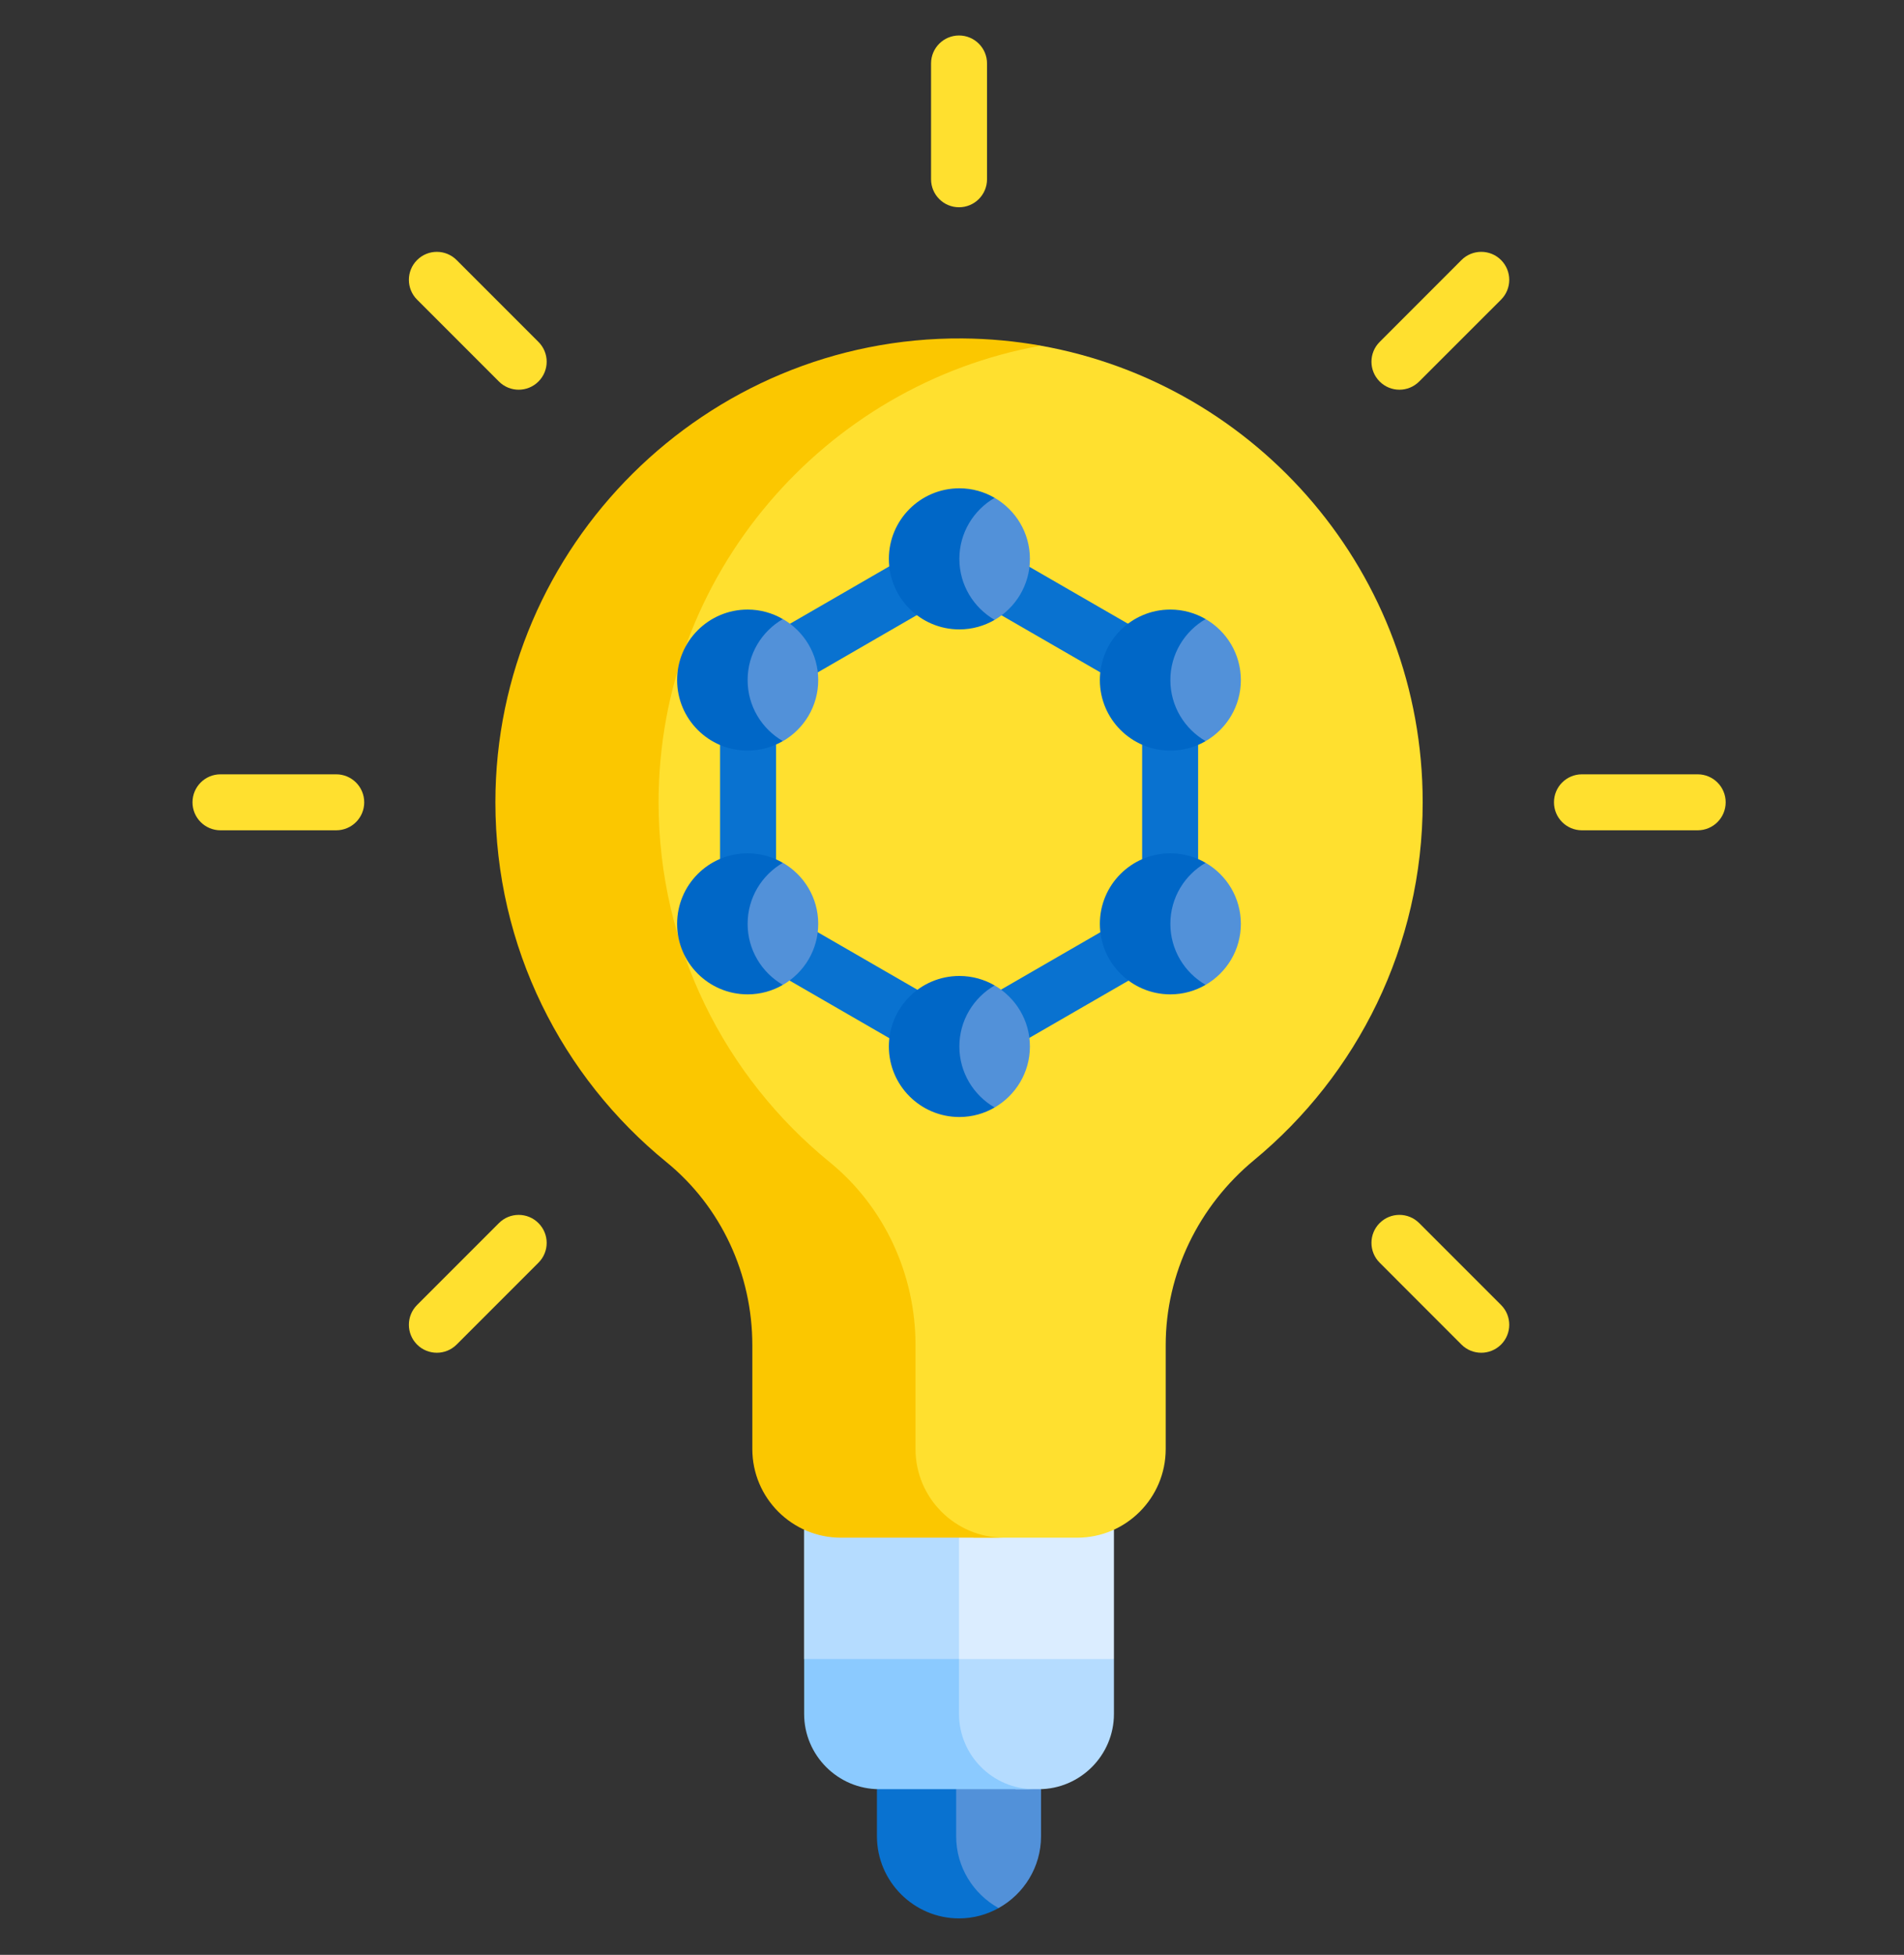 <svg width="38" height="39" viewBox="0 0 38 39" fill="none" xmlns="http://www.w3.org/2000/svg">
<rect x="0" y="0" width="38" height="39" fill="#333333" stroke="none"/>
<g id="Idea" clip-path="url(#clip0_507_8838)">
<g id="Group">
<path id="Vector" d="M20.593 35.521H18.881V36.998L19.613 38.067H19.93C20.434 37.787 20.777 37.249 20.777 36.635V35.693L20.593 35.521Z" fill="#5291D9"/>
<path id="Vector_2" d="M19.083 36.635V35.693L19.29 35.521H17.708L17.502 35.693V36.635C17.502 37.535 18.239 38.273 19.14 38.273C19.426 38.273 19.695 38.198 19.93 38.067C19.426 37.787 19.083 37.249 19.083 36.635Z" fill="#0972D0"/>
<path id="Vector_3" d="M21.835 33.274L22.232 33.099V30.518L21.897 30.296H16.387L16.049 30.518V33.099L16.362 33.274H21.835Z" fill="#DBEDFF"/>
<path id="Vector_4" d="M19.14 30.518L19.479 30.296H16.387L16.049 30.518V33.099L16.362 33.274H19.454L19.14 33.099V30.518Z" fill="#B5DCFF"/>
<path id="Vector_5" d="M19.141 33.099L19 33.281V34.534L19.316 35.192L19.8 35.583L20.279 35.695H20.732C21.557 35.695 22.232 35.02 22.232 34.195V33.099H19.141Z" fill="#B5DCFF"/>
<path id="Vector_6" d="M19.14 34.195V33.099H16.049V34.195C16.049 35.02 16.724 35.695 17.549 35.695H20.64C19.815 35.695 19.14 35.02 19.14 34.195Z" fill="#8BCAFF"/>
<g id="Group_2">
<path id="Vector_7" d="M33.882 16.565H31.572C31.264 16.565 31.014 16.315 31.014 16.006C31.014 15.698 31.264 15.448 31.572 15.448H33.882C34.191 15.448 34.441 15.698 34.441 16.006C34.441 16.315 34.191 16.565 33.882 16.565Z" fill="#FFE02F"/>
</g>
<g id="Group_3">
<path id="Vector_8" d="M6.71 16.565H4.4C4.092 16.565 3.842 16.315 3.842 16.007C3.842 15.698 4.092 15.448 4.4 15.448H6.71C7.019 15.448 7.269 15.698 7.269 16.007C7.269 16.315 7.019 16.565 6.71 16.565Z" fill="#FFE02F"/>
</g>
<g id="Group_4">
<path id="Vector_9" d="M27.93 7.775C27.787 7.775 27.644 7.72 27.535 7.611C27.317 7.393 27.317 7.04 27.535 6.822L29.168 5.188C29.386 4.97 29.74 4.97 29.958 5.188C30.176 5.406 30.176 5.76 29.958 5.978L28.324 7.611C28.215 7.72 28.073 7.775 27.93 7.775Z" fill="#FFE02F"/>
</g>
<g id="Group_5">
<path id="Vector_10" d="M8.719 26.988C8.576 26.988 8.433 26.934 8.324 26.825C8.106 26.607 8.106 26.253 8.324 26.035L9.957 24.402C10.175 24.183 10.529 24.183 10.747 24.402C10.965 24.62 10.965 24.973 10.747 25.191L9.113 26.825C9.004 26.934 8.861 26.988 8.719 26.988Z" fill="#FFE02F"/>
</g>
<g id="Group_6">
<path id="Vector_11" d="M19.14 4.135C18.832 4.135 18.582 3.885 18.582 3.576V1.266C18.582 0.958 18.832 0.708 19.14 0.708C19.449 0.708 19.699 0.958 19.699 1.266V3.576C19.699 3.885 19.449 4.135 19.14 4.135Z" fill="#FFE02F"/>
</g>
<g id="Group_7">
<path id="Vector_12" d="M10.352 7.775C10.209 7.775 10.066 7.72 9.957 7.611L8.324 5.978C8.106 5.76 8.106 5.406 8.324 5.188C8.542 4.97 8.895 4.97 9.113 5.188L10.747 6.822C10.965 7.04 10.965 7.393 10.747 7.611C10.638 7.72 10.495 7.775 10.352 7.775Z" fill="#FFE02F"/>
</g>
<g id="Group_8">
<path id="Vector_13" d="M29.563 26.988C29.42 26.988 29.277 26.934 29.168 26.825L27.535 25.191C27.317 24.973 27.317 24.619 27.535 24.401C27.753 24.183 28.106 24.183 28.324 24.401L29.958 26.035C30.176 26.253 30.176 26.607 29.958 26.825C29.849 26.933 29.706 26.988 29.563 26.988Z" fill="#FFE02F"/>
</g>
<path id="Vector_14" d="M20.773 6.897H19.372L15.486 9.224L13.049 12.384V18.159L14.369 21.944L17.467 24.687L18 25.99V29.303L18.509 30.271L19.436 30.678H21.496C22.473 30.678 23.265 29.886 23.265 28.909V26.838C23.265 25.403 23.925 24.057 25.031 23.143C27.085 21.445 28.394 18.879 28.394 16.006C28.394 11.453 25.105 7.668 20.773 6.897Z" fill="#FFE02F"/>
<path id="Vector_15" d="M18.272 28.909V26.838C18.272 25.425 17.652 24.076 16.557 23.184C14.474 21.487 13.144 18.902 13.144 16.006C13.143 11.466 16.453 7.669 20.774 6.896C20.265 6.806 19.743 6.756 19.209 6.752C14.091 6.716 9.887 10.889 9.887 16.006C9.887 18.902 11.217 21.487 13.3 23.184C14.396 24.076 15.015 25.425 15.015 26.838V28.909C15.015 29.886 15.808 30.678 16.785 30.678H20.041C19.064 30.678 18.272 29.886 18.272 28.909Z" fill="#FBC700"/>
<g id="Group_9">
<path id="Vector_16" d="M22.501 13.641C22.407 13.641 22.311 13.617 22.223 13.566L19.803 12.169C19.536 12.015 19.444 11.674 19.598 11.407C19.753 11.139 20.094 11.048 20.361 11.202L22.781 12.599C23.048 12.753 23.14 13.094 22.985 13.361C22.882 13.541 22.694 13.641 22.501 13.641Z" fill="#0972D0"/>
</g>
<g id="Group_10">
<path id="Vector_17" d="M23.353 17.892C23.045 17.892 22.795 17.642 22.795 17.334V14.734C22.795 14.426 23.045 14.176 23.353 14.176C23.662 14.176 23.912 14.426 23.912 14.734V17.334C23.912 17.642 23.662 17.892 23.353 17.892Z" fill="#0972D0"/>
</g>
<g id="Group_11">
<path id="Vector_18" d="M20.082 20.887C19.89 20.887 19.702 20.787 19.598 20.608C19.444 20.341 19.536 19.999 19.803 19.845L22.206 18.457C22.474 18.302 22.815 18.394 22.969 18.661C23.124 18.928 23.032 19.27 22.765 19.424L20.361 20.812C20.273 20.863 20.177 20.887 20.082 20.887Z" fill="#0972D0"/>
</g>
<g id="Group_12">
<path id="Vector_19" d="M18.291 20.939C18.196 20.939 18.1 20.915 18.012 20.864L15.518 19.424C15.251 19.27 15.159 18.928 15.313 18.661C15.467 18.394 15.809 18.303 16.076 18.457L18.57 19.897C18.838 20.051 18.929 20.393 18.775 20.66C18.671 20.839 18.484 20.939 18.291 20.939Z" fill="#0972D0"/>
</g>
<g id="Group_13">
<path id="Vector_20" d="M14.93 17.924C14.621 17.924 14.371 17.674 14.371 17.365V14.66C14.371 14.351 14.621 14.102 14.93 14.102C15.238 14.102 15.488 14.352 15.488 14.66V17.365C15.488 17.674 15.238 17.924 14.93 17.924Z" fill="#0972D0"/>
</g>
<g id="Group_14">
<path id="Vector_21" d="M15.797 13.631C15.604 13.631 15.417 13.53 15.313 13.351C15.159 13.084 15.25 12.743 15.518 12.588L17.946 11.185C18.213 11.031 18.555 11.123 18.709 11.389C18.863 11.657 18.772 11.998 18.505 12.152L16.076 13.556C15.988 13.606 15.892 13.631 15.797 13.631Z" fill="#0972D0"/>
</g>
<g id="Group_15">
<g id="Group_16">
<path id="Vector_22" d="M19.851 9.932H19.497L19.041 10.597V11.719L19.453 12.298L19.851 12.367C20.271 12.124 20.555 11.67 20.555 11.15C20.555 10.629 20.271 10.176 19.851 9.932Z" fill="#5291D9"/>
<path id="Vector_23" d="M19.147 11.15C19.147 10.629 19.431 10.176 19.851 9.932C19.644 9.812 19.404 9.742 19.147 9.742C18.37 9.742 17.74 10.372 17.74 11.15C17.74 11.927 18.37 12.557 19.147 12.557C19.404 12.557 19.644 12.487 19.851 12.367C19.431 12.123 19.147 11.67 19.147 11.15Z" fill="#0067C7"/>
</g>
<g id="Group_17">
<path id="Vector_24" d="M19.851 19.66H19.497L19.041 20.325V21.447L19.453 22.026L19.851 22.095C20.271 21.851 20.555 21.398 20.555 20.878C20.555 20.357 20.271 19.904 19.851 19.66Z" fill="#5291D9"/>
<path id="Vector_25" d="M19.147 20.878C19.147 20.357 19.431 19.904 19.851 19.66C19.644 19.54 19.404 19.471 19.147 19.471C18.37 19.471 17.74 20.101 17.74 20.878C17.74 21.655 18.37 22.285 19.147 22.285C19.404 22.285 19.644 22.215 19.851 22.095C19.431 21.852 19.147 21.398 19.147 20.878Z" fill="#0067C7"/>
</g>
<g id="Group_18">
<path id="Vector_26" d="M24.062 17.214H23.708L23.252 17.879V19.001L23.664 19.58L24.062 19.648C24.482 19.405 24.765 18.952 24.765 18.431C24.765 17.911 24.482 17.457 24.062 17.214Z" fill="#5291D9"/>
<path id="Vector_27" d="M23.358 18.431C23.358 17.91 23.642 17.457 24.062 17.214C23.855 17.094 23.615 17.024 23.358 17.024C22.581 17.024 21.951 17.654 21.951 18.431C21.951 19.208 22.581 19.838 23.358 19.838C23.615 19.838 23.855 19.768 24.062 19.648C23.642 19.405 23.358 18.952 23.358 18.431Z" fill="#0067C7"/>
</g>
<g id="Group_19">
<path id="Vector_28" d="M15.626 17.214H15.272L14.816 17.879V19.001L15.229 19.58L15.626 19.648C16.047 19.405 16.33 18.952 16.33 18.431C16.33 17.911 16.047 17.457 15.626 17.214Z" fill="#5291D9"/>
<path id="Vector_29" d="M14.921 18.431C14.921 17.911 15.204 17.457 15.624 17.214C15.417 17.094 15.177 17.024 14.921 17.024C14.144 17.024 13.514 17.654 13.514 18.431C13.514 19.208 14.144 19.838 14.921 19.838C15.177 19.838 15.417 19.769 15.624 19.649C15.204 19.405 14.921 18.952 14.921 18.431Z" fill="#0067C7"/>
</g>
<g id="Group_20">
<path id="Vector_30" d="M24.062 12.351H23.708L23.252 13.016V14.138L23.664 14.717L24.062 14.786C24.482 14.542 24.765 14.089 24.765 13.568C24.765 13.048 24.482 12.594 24.062 12.351Z" fill="#5291D9"/>
<path id="Vector_31" d="M23.358 13.568C23.358 13.048 23.642 12.594 24.062 12.351C23.855 12.231 23.615 12.161 23.358 12.161C22.581 12.161 21.951 12.791 21.951 13.568C21.951 14.345 22.581 14.975 23.358 14.975C23.615 14.975 23.855 14.906 24.062 14.786C23.642 14.542 23.358 14.089 23.358 13.568Z" fill="#0067C7"/>
</g>
<g id="Group_21">
<path id="Vector_32" d="M15.626 12.351H15.272L14.816 13.016V14.138L15.229 14.716L15.626 14.786C16.047 14.542 16.33 14.089 16.33 13.568C16.33 13.048 16.047 12.594 15.626 12.351Z" fill="#5291D9"/>
<path id="Vector_33" d="M14.921 13.568C14.921 13.047 15.204 12.594 15.624 12.351C15.417 12.231 15.177 12.161 14.921 12.161C14.144 12.161 13.514 12.791 13.514 13.568C13.514 14.345 14.144 14.975 14.921 14.975C15.177 14.975 15.417 14.905 15.624 14.785C15.204 14.542 14.921 14.089 14.921 13.568Z" fill="#0067C7"/>
</g>
</g>
</g>
</g>
<defs>
<clipPath id="clip0_507_8838">
<rect width="37.565" height="37.565" fill="white" transform="translate(0.359 0.708)"/>
</clipPath>
</defs>
</svg>
